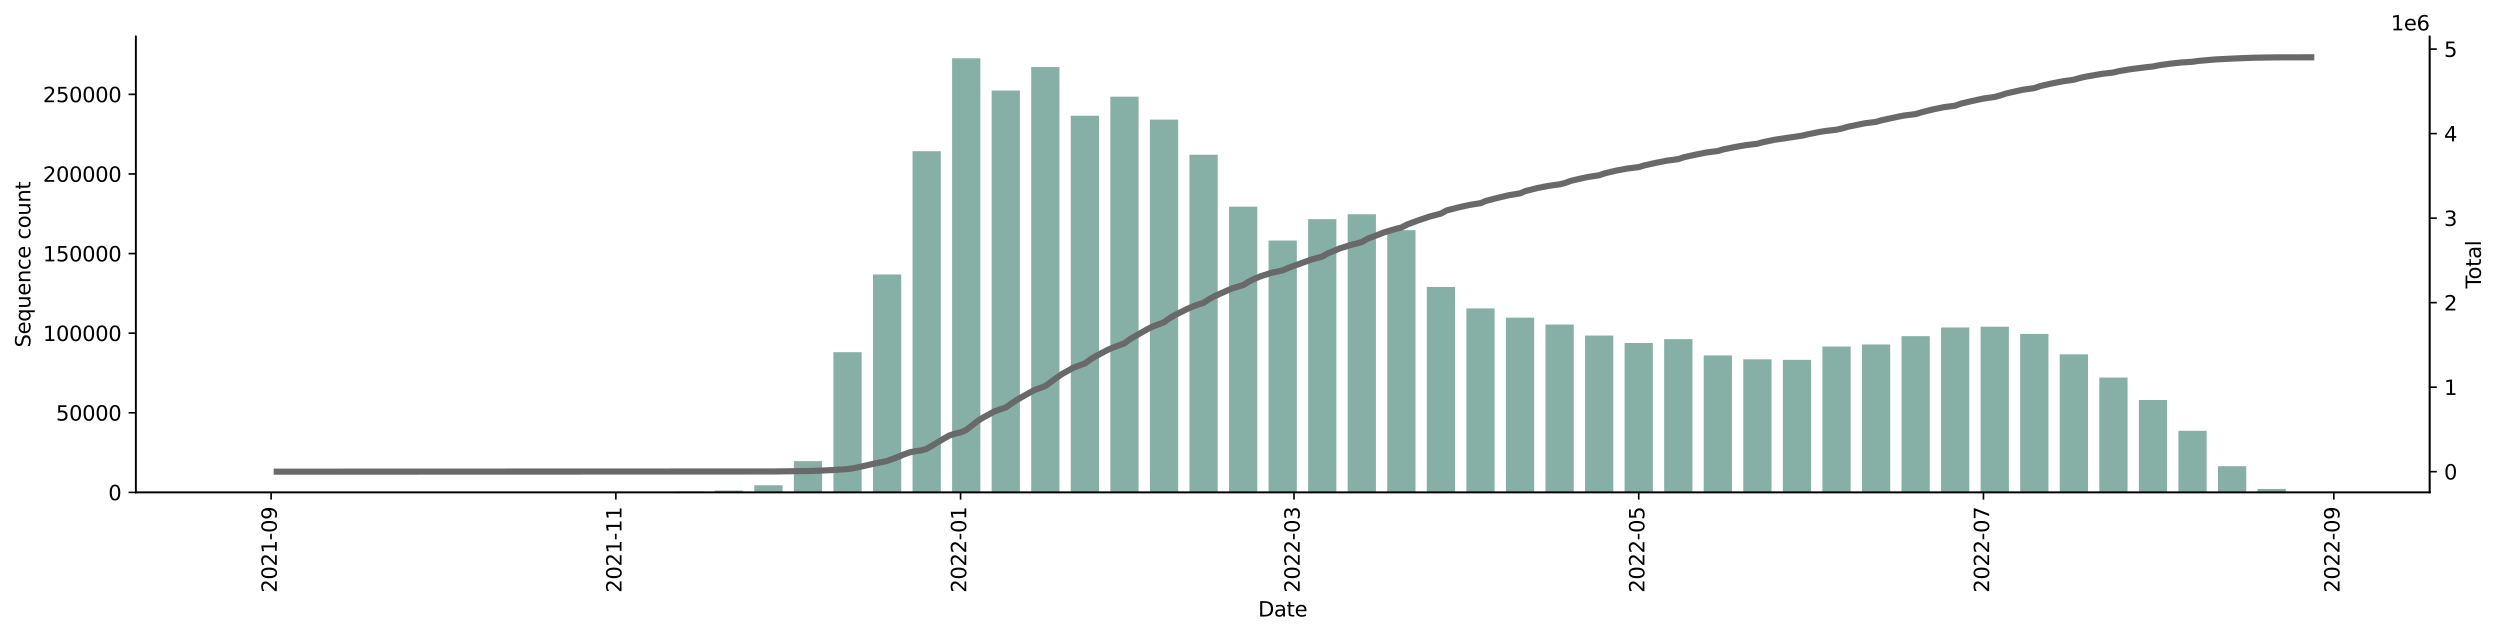 <?xml version="1.0" encoding="utf-8" standalone="no"?>
<!DOCTYPE svg PUBLIC "-//W3C//DTD SVG 1.1//EN"
  "http://www.w3.org/Graphics/SVG/1.1/DTD/svg11.dtd">
<svg xmlns:xlink="http://www.w3.org/1999/xlink" width="1216.294pt" height="309.219pt" viewBox="0 0 1216.294 309.219" xmlns="http://www.w3.org/2000/svg" version="1.1">
 <defs>
  <style type="text/css">*{stroke-linejoin: round; stroke-linecap: butt}</style>
 </defs>
 <g id="figure_1">
  <g id="patch_1">
   <path d="M 0 309.219 
L 1216.294 309.219 
L 1216.294 0 
L 0 0 
z
" style="fill: #ffffff"/>
  </g>
  <g id="axes_1">
   <g id="patch_2">
    <path d="M 66.053 239.558 
L 1182.053 239.558 
L 1182.053 17.798 
L 66.053 17.798 
z
" style="fill: #ffffff"/>
   </g>
   <g id="patch_3">
    <path d="M 116.78 239.558 
L 130.528 239.558 
L 130.528 239.558 
L 116.78 239.558 
z
" clip-path="url(#pee582729a1)" style="fill: #86b0a6"/>
   </g>
   <g id="patch_4">
    <path d="M 136.027 239.558 
L 149.774 239.558 
L 149.774 239.555 
L 136.027 239.555 
z
" clip-path="url(#pee582729a1)" style="fill: #86b0a6"/>
   </g>
   <g id="patch_5">
    <path d="M 155.273 239.558 
L 169.02 239.558 
L 169.02 239.555 
L 155.273 239.555 
z
" clip-path="url(#pee582729a1)" style="fill: #86b0a6"/>
   </g>
   <g id="patch_6">
    <path d="M 174.519 239.558 
L 188.266 239.558 
L 188.266 239.557 
L 174.519 239.557 
z
" clip-path="url(#pee582729a1)" style="fill: #86b0a6"/>
   </g>
   <g id="patch_7">
    <path d="M 193.765 239.558 
L 207.512 239.558 
L 207.512 239.541 
L 193.765 239.541 
z
" clip-path="url(#pee582729a1)" style="fill: #86b0a6"/>
   </g>
   <g id="patch_8">
    <path d="M 213.011 239.558 
L 226.758 239.558 
L 226.758 239.554 
L 213.011 239.554 
z
" clip-path="url(#pee582729a1)" style="fill: #86b0a6"/>
   </g>
   <g id="patch_9">
    <path d="M 232.257 239.558 
L 246.004 239.558 
L 246.004 239.548 
L 232.257 239.548 
z
" clip-path="url(#pee582729a1)" style="fill: #86b0a6"/>
   </g>
   <g id="patch_10">
    <path d="M 251.503 239.558 
L 265.25 239.558 
L 265.25 239.551 
L 251.503 239.551 
z
" clip-path="url(#pee582729a1)" style="fill: #86b0a6"/>
   </g>
   <g id="patch_11">
    <path d="M 270.749 239.558 
L 284.497 239.558 
L 284.497 239.545 
L 270.749 239.545 
z
" clip-path="url(#pee582729a1)" style="fill: #86b0a6"/>
   </g>
   <g id="patch_12">
    <path d="M 289.995 239.558 
L 303.743 239.558 
L 303.743 239.547 
L 289.995 239.547 
z
" clip-path="url(#pee582729a1)" style="fill: #86b0a6"/>
   </g>
   <g id="patch_13">
    <path d="M 309.242 239.558 
L 322.989 239.558 
L 322.989 239.525 
L 309.242 239.525 
z
" clip-path="url(#pee582729a1)" style="fill: #86b0a6"/>
   </g>
   <g id="patch_14">
    <path d="M 328.488 239.558 
L 342.235 239.558 
L 342.235 239.272 
L 328.488 239.272 
z
" clip-path="url(#pee582729a1)" style="fill: #86b0a6"/>
   </g>
   <g id="patch_15">
    <path d="M 347.734 239.558 
L 361.481 239.558 
L 361.481 238.666 
L 347.734 238.666 
z
" clip-path="url(#pee582729a1)" style="fill: #86b0a6"/>
   </g>
   <g id="patch_16">
    <path d="M 366.98 239.558 
L 380.727 239.558 
L 380.727 236.086 
L 366.98 236.086 
z
" clip-path="url(#pee582729a1)" style="fill: #86b0a6"/>
   </g>
   <g id="patch_17">
    <path d="M 386.226 239.558 
L 399.973 239.558 
L 399.973 224.341 
L 386.226 224.341 
z
" clip-path="url(#pee582729a1)" style="fill: #86b0a6"/>
   </g>
   <g id="patch_18">
    <path d="M 405.472 239.558 
L 419.219 239.558 
L 419.219 171.356 
L 405.472 171.356 
z
" clip-path="url(#pee582729a1)" style="fill: #86b0a6"/>
   </g>
   <g id="patch_19">
    <path d="M 424.718 239.558 
L 438.466 239.558 
L 438.466 133.548 
L 424.718 133.548 
z
" clip-path="url(#pee582729a1)" style="fill: #86b0a6"/>
   </g>
   <g id="patch_20">
    <path d="M 443.964 239.558 
L 457.712 239.558 
L 457.712 73.559 
L 443.964 73.559 
z
" clip-path="url(#pee582729a1)" style="fill: #86b0a6"/>
   </g>
   <g id="patch_21">
    <path d="M 463.211 239.558 
L 476.958 239.558 
L 476.958 28.358 
L 463.211 28.358 
z
" clip-path="url(#pee582729a1)" style="fill: #86b0a6"/>
   </g>
   <g id="patch_22">
    <path d="M 482.457 239.558 
L 496.204 239.558 
L 496.204 44.03 
L 482.457 44.03 
z
" clip-path="url(#pee582729a1)" style="fill: #86b0a6"/>
   </g>
   <g id="patch_23">
    <path d="M 501.703 239.558 
L 515.45 239.558 
L 515.45 32.629 
L 501.703 32.629 
z
" clip-path="url(#pee582729a1)" style="fill: #86b0a6"/>
   </g>
   <g id="patch_24">
    <path d="M 520.949 239.558 
L 534.696 239.558 
L 534.696 56.305 
L 520.949 56.305 
z
" clip-path="url(#pee582729a1)" style="fill: #86b0a6"/>
   </g>
   <g id="patch_25">
    <path d="M 540.195 239.558 
L 553.942 239.558 
L 553.942 47.024 
L 540.195 47.024 
z
" clip-path="url(#pee582729a1)" style="fill: #86b0a6"/>
   </g>
   <g id="patch_26">
    <path d="M 559.441 239.558 
L 573.188 239.558 
L 573.188 58.183 
L 559.441 58.183 
z
" clip-path="url(#pee582729a1)" style="fill: #86b0a6"/>
   </g>
   <g id="patch_27">
    <path d="M 578.687 239.558 
L 592.434 239.558 
L 592.434 75.28 
L 578.687 75.28 
z
" clip-path="url(#pee582729a1)" style="fill: #86b0a6"/>
   </g>
   <g id="patch_28">
    <path d="M 597.933 239.558 
L 611.681 239.558 
L 611.681 100.559 
L 597.933 100.559 
z
" clip-path="url(#pee582729a1)" style="fill: #86b0a6"/>
   </g>
   <g id="patch_29">
    <path d="M 617.18 239.558 
L 630.927 239.558 
L 630.927 117.033 
L 617.18 117.033 
z
" clip-path="url(#pee582729a1)" style="fill: #86b0a6"/>
   </g>
   <g id="patch_30">
    <path d="M 636.426 239.558 
L 650.173 239.558 
L 650.173 106.602 
L 636.426 106.602 
z
" clip-path="url(#pee582729a1)" style="fill: #86b0a6"/>
   </g>
   <g id="patch_31">
    <path d="M 655.672 239.558 
L 669.419 239.558 
L 669.419 104.243 
L 655.672 104.243 
z
" clip-path="url(#pee582729a1)" style="fill: #86b0a6"/>
   </g>
   <g id="patch_32">
    <path d="M 674.918 239.558 
L 688.665 239.558 
L 688.665 111.97 
L 674.918 111.97 
z
" clip-path="url(#pee582729a1)" style="fill: #86b0a6"/>
   </g>
   <g id="patch_33">
    <path d="M 694.164 239.558 
L 707.911 239.558 
L 707.911 139.599 
L 694.164 139.599 
z
" clip-path="url(#pee582729a1)" style="fill: #86b0a6"/>
   </g>
   <g id="patch_34">
    <path d="M 713.41 239.558 
L 727.157 239.558 
L 727.157 150.027 
L 713.41 150.027 
z
" clip-path="url(#pee582729a1)" style="fill: #86b0a6"/>
   </g>
   <g id="patch_35">
    <path d="M 732.656 239.558 
L 746.403 239.558 
L 746.403 154.536 
L 732.656 154.536 
z
" clip-path="url(#pee582729a1)" style="fill: #86b0a6"/>
   </g>
   <g id="patch_36">
    <path d="M 751.902 239.558 
L 765.65 239.558 
L 765.65 157.908 
L 751.902 157.908 
z
" clip-path="url(#pee582729a1)" style="fill: #86b0a6"/>
   </g>
   <g id="patch_37">
    <path d="M 771.148 239.558 
L 784.896 239.558 
L 784.896 163.226 
L 771.148 163.226 
z
" clip-path="url(#pee582729a1)" style="fill: #86b0a6"/>
   </g>
   <g id="patch_38">
    <path d="M 790.395 239.558 
L 804.142 239.558 
L 804.142 166.873 
L 790.395 166.873 
z
" clip-path="url(#pee582729a1)" style="fill: #86b0a6"/>
   </g>
   <g id="patch_39">
    <path d="M 809.641 239.558 
L 823.388 239.558 
L 823.388 164.978 
L 809.641 164.978 
z
" clip-path="url(#pee582729a1)" style="fill: #86b0a6"/>
   </g>
   <g id="patch_40">
    <path d="M 828.887 239.558 
L 842.634 239.558 
L 842.634 172.9 
L 828.887 172.9 
z
" clip-path="url(#pee582729a1)" style="fill: #86b0a6"/>
   </g>
   <g id="patch_41">
    <path d="M 848.133 239.558 
L 861.88 239.558 
L 861.88 174.823 
L 848.133 174.823 
z
" clip-path="url(#pee582729a1)" style="fill: #86b0a6"/>
   </g>
   <g id="patch_42">
    <path d="M 867.379 239.558 
L 881.126 239.558 
L 881.126 175.088 
L 867.379 175.088 
z
" clip-path="url(#pee582729a1)" style="fill: #86b0a6"/>
   </g>
   <g id="patch_43">
    <path d="M 886.625 239.558 
L 900.372 239.558 
L 900.372 168.581 
L 886.625 168.581 
z
" clip-path="url(#pee582729a1)" style="fill: #86b0a6"/>
   </g>
   <g id="patch_44">
    <path d="M 905.871 239.558 
L 919.619 239.558 
L 919.619 167.598 
L 905.871 167.598 
z
" clip-path="url(#pee582729a1)" style="fill: #86b0a6"/>
   </g>
   <g id="patch_45">
    <path d="M 925.117 239.558 
L 938.865 239.558 
L 938.865 163.531 
L 925.117 163.531 
z
" clip-path="url(#pee582729a1)" style="fill: #86b0a6"/>
   </g>
   <g id="patch_46">
    <path d="M 944.364 239.558 
L 958.111 239.558 
L 958.111 159.332 
L 944.364 159.332 
z
" clip-path="url(#pee582729a1)" style="fill: #86b0a6"/>
   </g>
   <g id="patch_47">
    <path d="M 963.61 239.558 
L 977.357 239.558 
L 977.357 158.956 
L 963.61 158.956 
z
" clip-path="url(#pee582729a1)" style="fill: #86b0a6"/>
   </g>
   <g id="patch_48">
    <path d="M 982.856 239.558 
L 996.603 239.558 
L 996.603 162.476 
L 982.856 162.476 
z
" clip-path="url(#pee582729a1)" style="fill: #86b0a6"/>
   </g>
   <g id="patch_49">
    <path d="M 1002.102 239.558 
L 1015.849 239.558 
L 1015.849 172.397 
L 1002.102 172.397 
z
" clip-path="url(#pee582729a1)" style="fill: #86b0a6"/>
   </g>
   <g id="patch_50">
    <path d="M 1021.348 239.558 
L 1035.095 239.558 
L 1035.095 183.669 
L 1021.348 183.669 
z
" clip-path="url(#pee582729a1)" style="fill: #86b0a6"/>
   </g>
   <g id="patch_51">
    <path d="M 1040.594 239.558 
L 1054.341 239.558 
L 1054.341 194.593 
L 1040.594 194.593 
z
" clip-path="url(#pee582729a1)" style="fill: #86b0a6"/>
   </g>
   <g id="patch_52">
    <path d="M 1059.84 239.558 
L 1073.587 239.558 
L 1073.587 209.578 
L 1059.84 209.578 
z
" clip-path="url(#pee582729a1)" style="fill: #86b0a6"/>
   </g>
   <g id="patch_53">
    <path d="M 1079.086 239.558 
L 1092.834 239.558 
L 1092.834 226.811 
L 1079.086 226.811 
z
" clip-path="url(#pee582729a1)" style="fill: #86b0a6"/>
   </g>
   <g id="patch_54">
    <path d="M 1098.333 239.558 
L 1112.08 239.558 
L 1112.08 237.887 
L 1098.333 237.887 
z
" clip-path="url(#pee582729a1)" style="fill: #86b0a6"/>
   </g>
   <g id="patch_55">
    <path d="M 1117.579 239.558 
L 1131.326 239.558 
L 1131.326 239.557 
L 1117.579 239.557 
z
" clip-path="url(#pee582729a1)" style="fill: #86b0a6"/>
   </g>
   <g id="matplotlib.axis_1">
    <g id="xtick_1">
     <g id="line2d_1">
      <defs>
       <path id="mff8acb7a07" d="M 0 0 
L 0 3.5 
" style="stroke: #000000; stroke-width: 0.8"/>
      </defs>
      <g>
       <use xlink:href="#mff8acb7a07" x="131.902" y="239.558" style="stroke: #000000; stroke-width: 0.8"/>
      </g>
     </g>
     <g id="text_1">
      <!-- 2021-09 -->
      <g transform="translate(134.662 288.341)rotate(-90)scale(0.1 -0.1)">
       <defs>
        <path id="DejaVuSans-32" d="M 1228 531 
L 3431 531 
L 3431 0 
L 469 0 
L 469 531 
Q 828 903 1448 1529 
Q 2069 2156 2228 2338 
Q 2531 2678 2651 2914 
Q 2772 3150 2772 3378 
Q 2772 3750 2511 3984 
Q 2250 4219 1831 4219 
Q 1534 4219 1204 4116 
Q 875 4013 500 3803 
L 500 4441 
Q 881 4594 1212 4672 
Q 1544 4750 1819 4750 
Q 2544 4750 2975 4387 
Q 3406 4025 3406 3419 
Q 3406 3131 3298 2873 
Q 3191 2616 2906 2266 
Q 2828 2175 2409 1742 
Q 1991 1309 1228 531 
z
" transform="scale(0.016)"/>
        <path id="DejaVuSans-30" d="M 2034 4250 
Q 1547 4250 1301 3770 
Q 1056 3291 1056 2328 
Q 1056 1369 1301 889 
Q 1547 409 2034 409 
Q 2525 409 2770 889 
Q 3016 1369 3016 2328 
Q 3016 3291 2770 3770 
Q 2525 4250 2034 4250 
z
M 2034 4750 
Q 2819 4750 3233 4129 
Q 3647 3509 3647 2328 
Q 3647 1150 3233 529 
Q 2819 -91 2034 -91 
Q 1250 -91 836 529 
Q 422 1150 422 2328 
Q 422 3509 836 4129 
Q 1250 4750 2034 4750 
z
" transform="scale(0.016)"/>
        <path id="DejaVuSans-31" d="M 794 531 
L 1825 531 
L 1825 4091 
L 703 3866 
L 703 4441 
L 1819 4666 
L 2450 4666 
L 2450 531 
L 3481 531 
L 3481 0 
L 794 0 
L 794 531 
z
" transform="scale(0.016)"/>
        <path id="DejaVuSans-2d" d="M 313 2009 
L 1997 2009 
L 1997 1497 
L 313 1497 
L 313 2009 
z
" transform="scale(0.016)"/>
        <path id="DejaVuSans-39" d="M 703 97 
L 703 672 
Q 941 559 1184 500 
Q 1428 441 1663 441 
Q 2288 441 2617 861 
Q 2947 1281 2994 2138 
Q 2813 1869 2534 1725 
Q 2256 1581 1919 1581 
Q 1219 1581 811 2004 
Q 403 2428 403 3163 
Q 403 3881 828 4315 
Q 1253 4750 1959 4750 
Q 2769 4750 3195 4129 
Q 3622 3509 3622 2328 
Q 3622 1225 3098 567 
Q 2575 -91 1691 -91 
Q 1453 -91 1209 -44 
Q 966 3 703 97 
z
M 1959 2075 
Q 2384 2075 2632 2365 
Q 2881 2656 2881 3163 
Q 2881 3666 2632 3958 
Q 2384 4250 1959 4250 
Q 1534 4250 1286 3958 
Q 1038 3666 1038 3163 
Q 1038 2656 1286 2365 
Q 1534 2075 1959 2075 
z
" transform="scale(0.016)"/>
       </defs>
       <use xlink:href="#DejaVuSans-32"/>
       <use xlink:href="#DejaVuSans-30" x="63.623"/>
       <use xlink:href="#DejaVuSans-32" x="127.246"/>
       <use xlink:href="#DejaVuSans-31" x="190.869"/>
       <use xlink:href="#DejaVuSans-2d" x="254.492"/>
       <use xlink:href="#DejaVuSans-30" x="290.576"/>
       <use xlink:href="#DejaVuSans-39" x="354.199"/>
      </g>
     </g>
    </g>
    <g id="xtick_2">
     <g id="line2d_2">
      <g>
       <use xlink:href="#mff8acb7a07" x="299.619" y="239.558" style="stroke: #000000; stroke-width: 0.8"/>
      </g>
     </g>
     <g id="text_2">
      <!-- 2021-11 -->
      <g transform="translate(302.378 288.341)rotate(-90)scale(0.1 -0.1)">
       <use xlink:href="#DejaVuSans-32"/>
       <use xlink:href="#DejaVuSans-30" x="63.623"/>
       <use xlink:href="#DejaVuSans-32" x="127.246"/>
       <use xlink:href="#DejaVuSans-31" x="190.869"/>
       <use xlink:href="#DejaVuSans-2d" x="254.492"/>
       <use xlink:href="#DejaVuSans-31" x="290.576"/>
       <use xlink:href="#DejaVuSans-31" x="354.199"/>
      </g>
     </g>
    </g>
    <g id="xtick_3">
     <g id="line2d_3">
      <g>
       <use xlink:href="#mff8acb7a07" x="467.335" y="239.558" style="stroke: #000000; stroke-width: 0.8"/>
      </g>
     </g>
     <g id="text_3">
      <!-- 2022-01 -->
      <g transform="translate(470.094 288.341)rotate(-90)scale(0.1 -0.1)">
       <use xlink:href="#DejaVuSans-32"/>
       <use xlink:href="#DejaVuSans-30" x="63.623"/>
       <use xlink:href="#DejaVuSans-32" x="127.246"/>
       <use xlink:href="#DejaVuSans-32" x="190.869"/>
       <use xlink:href="#DejaVuSans-2d" x="254.492"/>
       <use xlink:href="#DejaVuSans-30" x="290.576"/>
       <use xlink:href="#DejaVuSans-31" x="354.199"/>
      </g>
     </g>
    </g>
    <g id="xtick_4">
     <g id="line2d_4">
      <g>
       <use xlink:href="#mff8acb7a07" x="629.552" y="239.558" style="stroke: #000000; stroke-width: 0.8"/>
      </g>
     </g>
     <g id="text_4">
      <!-- 2022-03 -->
      <g transform="translate(632.311 288.341)rotate(-90)scale(0.1 -0.1)">
       <defs>
        <path id="DejaVuSans-33" d="M 2597 2516 
Q 3050 2419 3304 2112 
Q 3559 1806 3559 1356 
Q 3559 666 3084 287 
Q 2609 -91 1734 -91 
Q 1441 -91 1130 -33 
Q 819 25 488 141 
L 488 750 
Q 750 597 1062 519 
Q 1375 441 1716 441 
Q 2309 441 2620 675 
Q 2931 909 2931 1356 
Q 2931 1769 2642 2001 
Q 2353 2234 1838 2234 
L 1294 2234 
L 1294 2753 
L 1863 2753 
Q 2328 2753 2575 2939 
Q 2822 3125 2822 3475 
Q 2822 3834 2567 4026 
Q 2313 4219 1838 4219 
Q 1578 4219 1281 4162 
Q 984 4106 628 3988 
L 628 4550 
Q 988 4650 1302 4700 
Q 1616 4750 1894 4750 
Q 2613 4750 3031 4423 
Q 3450 4097 3450 3541 
Q 3450 3153 3228 2886 
Q 3006 2619 2597 2516 
z
" transform="scale(0.016)"/>
       </defs>
       <use xlink:href="#DejaVuSans-32"/>
       <use xlink:href="#DejaVuSans-30" x="63.623"/>
       <use xlink:href="#DejaVuSans-32" x="127.246"/>
       <use xlink:href="#DejaVuSans-32" x="190.869"/>
       <use xlink:href="#DejaVuSans-2d" x="254.492"/>
       <use xlink:href="#DejaVuSans-30" x="290.576"/>
       <use xlink:href="#DejaVuSans-33" x="354.199"/>
      </g>
     </g>
    </g>
    <g id="xtick_5">
     <g id="line2d_5">
      <g>
       <use xlink:href="#mff8acb7a07" x="797.268" y="239.558" style="stroke: #000000; stroke-width: 0.8"/>
      </g>
     </g>
     <g id="text_5">
      <!-- 2022-05 -->
      <g transform="translate(800.028 288.341)rotate(-90)scale(0.1 -0.1)">
       <defs>
        <path id="DejaVuSans-35" d="M 691 4666 
L 3169 4666 
L 3169 4134 
L 1269 4134 
L 1269 2991 
Q 1406 3038 1543 3061 
Q 1681 3084 1819 3084 
Q 2600 3084 3056 2656 
Q 3513 2228 3513 1497 
Q 3513 744 3044 326 
Q 2575 -91 1722 -91 
Q 1428 -91 1123 -41 
Q 819 9 494 109 
L 494 744 
Q 775 591 1075 516 
Q 1375 441 1709 441 
Q 2250 441 2565 725 
Q 2881 1009 2881 1497 
Q 2881 1984 2565 2268 
Q 2250 2553 1709 2553 
Q 1456 2553 1204 2497 
Q 953 2441 691 2322 
L 691 4666 
z
" transform="scale(0.016)"/>
       </defs>
       <use xlink:href="#DejaVuSans-32"/>
       <use xlink:href="#DejaVuSans-30" x="63.623"/>
       <use xlink:href="#DejaVuSans-32" x="127.246"/>
       <use xlink:href="#DejaVuSans-32" x="190.869"/>
       <use xlink:href="#DejaVuSans-2d" x="254.492"/>
       <use xlink:href="#DejaVuSans-30" x="290.576"/>
       <use xlink:href="#DejaVuSans-35" x="354.199"/>
      </g>
     </g>
    </g>
    <g id="xtick_6">
     <g id="line2d_6">
      <g>
       <use xlink:href="#mff8acb7a07" x="964.984" y="239.558" style="stroke: #000000; stroke-width: 0.8"/>
      </g>
     </g>
     <g id="text_6">
      <!-- 2022-07 -->
      <g transform="translate(967.744 288.341)rotate(-90)scale(0.1 -0.1)">
       <defs>
        <path id="DejaVuSans-37" d="M 525 4666 
L 3525 4666 
L 3525 4397 
L 1831 0 
L 1172 0 
L 2766 4134 
L 525 4134 
L 525 4666 
z
" transform="scale(0.016)"/>
       </defs>
       <use xlink:href="#DejaVuSans-32"/>
       <use xlink:href="#DejaVuSans-30" x="63.623"/>
       <use xlink:href="#DejaVuSans-32" x="127.246"/>
       <use xlink:href="#DejaVuSans-32" x="190.869"/>
       <use xlink:href="#DejaVuSans-2d" x="254.492"/>
       <use xlink:href="#DejaVuSans-30" x="290.576"/>
       <use xlink:href="#DejaVuSans-37" x="354.199"/>
      </g>
     </g>
    </g>
    <g id="xtick_7">
     <g id="line2d_7">
      <g>
       <use xlink:href="#mff8acb7a07" x="1135.45" y="239.558" style="stroke: #000000; stroke-width: 0.8"/>
      </g>
     </g>
     <g id="text_7">
      <!-- 2022-09 -->
      <g transform="translate(1138.209 288.341)rotate(-90)scale(0.1 -0.1)">
       <use xlink:href="#DejaVuSans-32"/>
       <use xlink:href="#DejaVuSans-30" x="63.623"/>
       <use xlink:href="#DejaVuSans-32" x="127.246"/>
       <use xlink:href="#DejaVuSans-32" x="190.869"/>
       <use xlink:href="#DejaVuSans-2d" x="254.492"/>
       <use xlink:href="#DejaVuSans-30" x="290.576"/>
       <use xlink:href="#DejaVuSans-39" x="354.199"/>
      </g>
     </g>
    </g>
    <g id="text_8">
     <!-- Date -->
     <g transform="translate(612.102 299.94)scale(0.1 -0.1)">
      <defs>
       <path id="DejaVuSans-44" d="M 1259 4147 
L 1259 519 
L 2022 519 
Q 2988 519 3436 956 
Q 3884 1394 3884 2338 
Q 3884 3275 3436 3711 
Q 2988 4147 2022 4147 
L 1259 4147 
z
M 628 4666 
L 1925 4666 
Q 3281 4666 3915 4102 
Q 4550 3538 4550 2338 
Q 4550 1131 3912 565 
Q 3275 0 1925 0 
L 628 0 
L 628 4666 
z
" transform="scale(0.016)"/>
       <path id="DejaVuSans-61" d="M 2194 1759 
Q 1497 1759 1228 1600 
Q 959 1441 959 1056 
Q 959 750 1161 570 
Q 1363 391 1709 391 
Q 2188 391 2477 730 
Q 2766 1069 2766 1631 
L 2766 1759 
L 2194 1759 
z
M 3341 1997 
L 3341 0 
L 2766 0 
L 2766 531 
Q 2569 213 2275 61 
Q 1981 -91 1556 -91 
Q 1019 -91 701 211 
Q 384 513 384 1019 
Q 384 1609 779 1909 
Q 1175 2209 1959 2209 
L 2766 2209 
L 2766 2266 
Q 2766 2663 2505 2880 
Q 2244 3097 1772 3097 
Q 1472 3097 1187 3025 
Q 903 2953 641 2809 
L 641 3341 
Q 956 3463 1253 3523 
Q 1550 3584 1831 3584 
Q 2591 3584 2966 3190 
Q 3341 2797 3341 1997 
z
" transform="scale(0.016)"/>
       <path id="DejaVuSans-74" d="M 1172 4494 
L 1172 3500 
L 2356 3500 
L 2356 3053 
L 1172 3053 
L 1172 1153 
Q 1172 725 1289 603 
Q 1406 481 1766 481 
L 2356 481 
L 2356 0 
L 1766 0 
Q 1100 0 847 248 
Q 594 497 594 1153 
L 594 3053 
L 172 3053 
L 172 3500 
L 594 3500 
L 594 4494 
L 1172 4494 
z
" transform="scale(0.016)"/>
       <path id="DejaVuSans-65" d="M 3597 1894 
L 3597 1613 
L 953 1613 
Q 991 1019 1311 708 
Q 1631 397 2203 397 
Q 2534 397 2845 478 
Q 3156 559 3463 722 
L 3463 178 
Q 3153 47 2828 -22 
Q 2503 -91 2169 -91 
Q 1331 -91 842 396 
Q 353 884 353 1716 
Q 353 2575 817 3079 
Q 1281 3584 2069 3584 
Q 2775 3584 3186 3129 
Q 3597 2675 3597 1894 
z
M 3022 2063 
Q 3016 2534 2758 2815 
Q 2500 3097 2075 3097 
Q 1594 3097 1305 2825 
Q 1016 2553 972 2059 
L 3022 2063 
z
" transform="scale(0.016)"/>
      </defs>
      <use xlink:href="#DejaVuSans-44"/>
      <use xlink:href="#DejaVuSans-61" x="77.002"/>
      <use xlink:href="#DejaVuSans-74" x="138.281"/>
      <use xlink:href="#DejaVuSans-65" x="177.49"/>
     </g>
    </g>
   </g>
   <g id="matplotlib.axis_2">
    <g id="ytick_1">
     <g id="line2d_8">
      <defs>
       <path id="m545f95c890" d="M 0 0 
L -3.5 0 
" style="stroke: #000000; stroke-width: 0.8"/>
      </defs>
      <g>
       <use xlink:href="#m545f95c890" x="66.053" y="239.558" style="stroke: #000000; stroke-width: 0.8"/>
      </g>
     </g>
     <g id="text_9">
      <!-- 0 -->
      <g transform="translate(52.691 243.358)scale(0.1 -0.1)">
       <use xlink:href="#DejaVuSans-30"/>
      </g>
     </g>
    </g>
    <g id="ytick_2">
     <g id="line2d_9">
      <g>
       <use xlink:href="#m545f95c890" x="66.053" y="200.829" style="stroke: #000000; stroke-width: 0.8"/>
      </g>
     </g>
     <g id="text_10">
      <!-- 50000 -->
      <g transform="translate(27.241 204.629)scale(0.1 -0.1)">
       <use xlink:href="#DejaVuSans-35"/>
       <use xlink:href="#DejaVuSans-30" x="63.623"/>
       <use xlink:href="#DejaVuSans-30" x="127.246"/>
       <use xlink:href="#DejaVuSans-30" x="190.869"/>
       <use xlink:href="#DejaVuSans-30" x="254.492"/>
      </g>
     </g>
    </g>
    <g id="ytick_3">
     <g id="line2d_10">
      <g>
       <use xlink:href="#m545f95c890" x="66.053" y="162.1" style="stroke: #000000; stroke-width: 0.8"/>
      </g>
     </g>
     <g id="text_11">
      <!-- 100000 -->
      <g transform="translate(20.878 165.899)scale(0.1 -0.1)">
       <use xlink:href="#DejaVuSans-31"/>
       <use xlink:href="#DejaVuSans-30" x="63.623"/>
       <use xlink:href="#DejaVuSans-30" x="127.246"/>
       <use xlink:href="#DejaVuSans-30" x="190.869"/>
       <use xlink:href="#DejaVuSans-30" x="254.492"/>
       <use xlink:href="#DejaVuSans-30" x="318.115"/>
      </g>
     </g>
    </g>
    <g id="ytick_4">
     <g id="line2d_11">
      <g>
       <use xlink:href="#m545f95c890" x="66.053" y="123.371" style="stroke: #000000; stroke-width: 0.8"/>
      </g>
     </g>
     <g id="text_12">
      <!-- 150000 -->
      <g transform="translate(20.878 127.17)scale(0.1 -0.1)">
       <use xlink:href="#DejaVuSans-31"/>
       <use xlink:href="#DejaVuSans-35" x="63.623"/>
       <use xlink:href="#DejaVuSans-30" x="127.246"/>
       <use xlink:href="#DejaVuSans-30" x="190.869"/>
       <use xlink:href="#DejaVuSans-30" x="254.492"/>
       <use xlink:href="#DejaVuSans-30" x="318.115"/>
      </g>
     </g>
    </g>
    <g id="ytick_5">
     <g id="line2d_12">
      <g>
       <use xlink:href="#m545f95c890" x="66.053" y="84.642" style="stroke: #000000; stroke-width: 0.8"/>
      </g>
     </g>
     <g id="text_13">
      <!-- 200000 -->
      <g transform="translate(20.878 88.441)scale(0.1 -0.1)">
       <use xlink:href="#DejaVuSans-32"/>
       <use xlink:href="#DejaVuSans-30" x="63.623"/>
       <use xlink:href="#DejaVuSans-30" x="127.246"/>
       <use xlink:href="#DejaVuSans-30" x="190.869"/>
       <use xlink:href="#DejaVuSans-30" x="254.492"/>
       <use xlink:href="#DejaVuSans-30" x="318.115"/>
      </g>
     </g>
    </g>
    <g id="ytick_6">
     <g id="line2d_13">
      <g>
       <use xlink:href="#m545f95c890" x="66.053" y="45.913" style="stroke: #000000; stroke-width: 0.8"/>
      </g>
     </g>
     <g id="text_14">
      <!-- 250000 -->
      <g transform="translate(20.878 49.712)scale(0.1 -0.1)">
       <use xlink:href="#DejaVuSans-32"/>
       <use xlink:href="#DejaVuSans-35" x="63.623"/>
       <use xlink:href="#DejaVuSans-30" x="127.246"/>
       <use xlink:href="#DejaVuSans-30" x="190.869"/>
       <use xlink:href="#DejaVuSans-30" x="254.492"/>
       <use xlink:href="#DejaVuSans-30" x="318.115"/>
      </g>
     </g>
    </g>
    <g id="text_15">
     <!-- Sequence count -->
     <g transform="translate(14.798 169.039)rotate(-90)scale(0.1 -0.1)">
      <defs>
       <path id="DejaVuSans-53" d="M 3425 4513 
L 3425 3897 
Q 3066 4069 2747 4153 
Q 2428 4238 2131 4238 
Q 1616 4238 1336 4038 
Q 1056 3838 1056 3469 
Q 1056 3159 1242 3001 
Q 1428 2844 1947 2747 
L 2328 2669 
Q 3034 2534 3370 2195 
Q 3706 1856 3706 1288 
Q 3706 609 3251 259 
Q 2797 -91 1919 -91 
Q 1588 -91 1214 -16 
Q 841 59 441 206 
L 441 856 
Q 825 641 1194 531 
Q 1563 422 1919 422 
Q 2459 422 2753 634 
Q 3047 847 3047 1241 
Q 3047 1584 2836 1778 
Q 2625 1972 2144 2069 
L 1759 2144 
Q 1053 2284 737 2584 
Q 422 2884 422 3419 
Q 422 4038 858 4394 
Q 1294 4750 2059 4750 
Q 2388 4750 2728 4690 
Q 3069 4631 3425 4513 
z
" transform="scale(0.016)"/>
       <path id="DejaVuSans-71" d="M 947 1747 
Q 947 1113 1208 752 
Q 1469 391 1925 391 
Q 2381 391 2643 752 
Q 2906 1113 2906 1747 
Q 2906 2381 2643 2742 
Q 2381 3103 1925 3103 
Q 1469 3103 1208 2742 
Q 947 2381 947 1747 
z
M 2906 525 
Q 2725 213 2448 61 
Q 2172 -91 1784 -91 
Q 1150 -91 751 415 
Q 353 922 353 1747 
Q 353 2572 751 3078 
Q 1150 3584 1784 3584 
Q 2172 3584 2448 3432 
Q 2725 3281 2906 2969 
L 2906 3500 
L 3481 3500 
L 3481 -1331 
L 2906 -1331 
L 2906 525 
z
" transform="scale(0.016)"/>
       <path id="DejaVuSans-75" d="M 544 1381 
L 544 3500 
L 1119 3500 
L 1119 1403 
Q 1119 906 1312 657 
Q 1506 409 1894 409 
Q 2359 409 2629 706 
Q 2900 1003 2900 1516 
L 2900 3500 
L 3475 3500 
L 3475 0 
L 2900 0 
L 2900 538 
Q 2691 219 2414 64 
Q 2138 -91 1772 -91 
Q 1169 -91 856 284 
Q 544 659 544 1381 
z
M 1991 3584 
L 1991 3584 
z
" transform="scale(0.016)"/>
       <path id="DejaVuSans-6e" d="M 3513 2113 
L 3513 0 
L 2938 0 
L 2938 2094 
Q 2938 2591 2744 2837 
Q 2550 3084 2163 3084 
Q 1697 3084 1428 2787 
Q 1159 2491 1159 1978 
L 1159 0 
L 581 0 
L 581 3500 
L 1159 3500 
L 1159 2956 
Q 1366 3272 1645 3428 
Q 1925 3584 2291 3584 
Q 2894 3584 3203 3211 
Q 3513 2838 3513 2113 
z
" transform="scale(0.016)"/>
       <path id="DejaVuSans-63" d="M 3122 3366 
L 3122 2828 
Q 2878 2963 2633 3030 
Q 2388 3097 2138 3097 
Q 1578 3097 1268 2742 
Q 959 2388 959 1747 
Q 959 1106 1268 751 
Q 1578 397 2138 397 
Q 2388 397 2633 464 
Q 2878 531 3122 666 
L 3122 134 
Q 2881 22 2623 -34 
Q 2366 -91 2075 -91 
Q 1284 -91 818 406 
Q 353 903 353 1747 
Q 353 2603 823 3093 
Q 1294 3584 2113 3584 
Q 2378 3584 2631 3529 
Q 2884 3475 3122 3366 
z
" transform="scale(0.016)"/>
       <path id="DejaVuSans-20" transform="scale(0.016)"/>
       <path id="DejaVuSans-6f" d="M 1959 3097 
Q 1497 3097 1228 2736 
Q 959 2375 959 1747 
Q 959 1119 1226 758 
Q 1494 397 1959 397 
Q 2419 397 2687 759 
Q 2956 1122 2956 1747 
Q 2956 2369 2687 2733 
Q 2419 3097 1959 3097 
z
M 1959 3584 
Q 2709 3584 3137 3096 
Q 3566 2609 3566 1747 
Q 3566 888 3137 398 
Q 2709 -91 1959 -91 
Q 1206 -91 779 398 
Q 353 888 353 1747 
Q 353 2609 779 3096 
Q 1206 3584 1959 3584 
z
" transform="scale(0.016)"/>
      </defs>
      <use xlink:href="#DejaVuSans-53"/>
      <use xlink:href="#DejaVuSans-65" x="63.477"/>
      <use xlink:href="#DejaVuSans-71" x="125"/>
      <use xlink:href="#DejaVuSans-75" x="188.477"/>
      <use xlink:href="#DejaVuSans-65" x="251.855"/>
      <use xlink:href="#DejaVuSans-6e" x="313.379"/>
      <use xlink:href="#DejaVuSans-63" x="376.758"/>
      <use xlink:href="#DejaVuSans-65" x="431.738"/>
      <use xlink:href="#DejaVuSans-20" x="493.262"/>
      <use xlink:href="#DejaVuSans-63" x="525.049"/>
      <use xlink:href="#DejaVuSans-6f" x="580.029"/>
      <use xlink:href="#DejaVuSans-75" x="641.211"/>
      <use xlink:href="#DejaVuSans-6e" x="704.59"/>
      <use xlink:href="#DejaVuSans-74" x="767.969"/>
     </g>
    </g>
   </g>
   <g id="patch_56">
    <path d="M 66.053 239.558 
L 66.053 17.798 
" style="fill: none; stroke: #000000; stroke-width: 0.8; stroke-linejoin: miter; stroke-linecap: square"/>
   </g>
   <g id="patch_57">
    <path d="M 1182.053 239.558 
L 1182.053 17.798 
" style="fill: none; stroke: #000000; stroke-width: 0.8; stroke-linejoin: miter; stroke-linecap: square"/>
   </g>
   <g id="patch_58">
    <path d="M 66.053 239.558 
L 1182.053 239.558 
" style="fill: none; stroke: #000000; stroke-width: 0.8; stroke-linejoin: miter; stroke-linecap: square"/>
   </g>
  </g>
  <g id="axes_2">
   <g id="matplotlib.axis_3">
    <g id="ytick_7">
     <g id="line2d_14">
      <defs>
       <path id="m6531f06860" d="M 0 0 
L 3.5 0 
" style="stroke: #000000; stroke-width: 0.8"/>
      </defs>
      <g>
       <use xlink:href="#m6531f06860" x="1182.053" y="229.478" style="stroke: #000000; stroke-width: 0.8"/>
      </g>
     </g>
     <g id="text_16">
      <!-- 0 -->
      <g transform="translate(1189.053 233.278)scale(0.1 -0.1)">
       <use xlink:href="#DejaVuSans-30"/>
      </g>
     </g>
    </g>
    <g id="ytick_8">
     <g id="line2d_15">
      <g>
       <use xlink:href="#m6531f06860" x="1182.053" y="188.359" style="stroke: #000000; stroke-width: 0.8"/>
      </g>
     </g>
     <g id="text_17">
      <!-- 1 -->
      <g transform="translate(1189.053 192.158)scale(0.1 -0.1)">
       <use xlink:href="#DejaVuSans-31"/>
      </g>
     </g>
    </g>
    <g id="ytick_9">
     <g id="line2d_16">
      <g>
       <use xlink:href="#m6531f06860" x="1182.053" y="147.239" style="stroke: #000000; stroke-width: 0.8"/>
      </g>
     </g>
     <g id="text_18">
      <!-- 2 -->
      <g transform="translate(1189.053 151.038)scale(0.1 -0.1)">
       <use xlink:href="#DejaVuSans-32"/>
      </g>
     </g>
    </g>
    <g id="ytick_10">
     <g id="line2d_17">
      <g>
       <use xlink:href="#m6531f06860" x="1182.053" y="106.119" style="stroke: #000000; stroke-width: 0.8"/>
      </g>
     </g>
     <g id="text_19">
      <!-- 3 -->
      <g transform="translate(1189.053 109.919)scale(0.1 -0.1)">
       <use xlink:href="#DejaVuSans-33"/>
      </g>
     </g>
    </g>
    <g id="ytick_11">
     <g id="line2d_18">
      <g>
       <use xlink:href="#m6531f06860" x="1182.053" y="65" style="stroke: #000000; stroke-width: 0.8"/>
      </g>
     </g>
     <g id="text_20">
      <!-- 4 -->
      <g transform="translate(1189.053 68.799)scale(0.1 -0.1)">
       <defs>
        <path id="DejaVuSans-34" d="M 2419 4116 
L 825 1625 
L 2419 1625 
L 2419 4116 
z
M 2253 4666 
L 3047 4666 
L 3047 1625 
L 3713 1625 
L 3713 1100 
L 3047 1100 
L 3047 0 
L 2419 0 
L 2419 1100 
L 313 1100 
L 313 1709 
L 2253 4666 
z
" transform="scale(0.016)"/>
       </defs>
       <use xlink:href="#DejaVuSans-34"/>
      </g>
     </g>
    </g>
    <g id="ytick_12">
     <g id="line2d_19">
      <g>
       <use xlink:href="#m6531f06860" x="1182.053" y="23.88" style="stroke: #000000; stroke-width: 0.8"/>
      </g>
     </g>
     <g id="text_21">
      <!-- 5 -->
      <g transform="translate(1189.053 27.679)scale(0.1 -0.1)">
       <use xlink:href="#DejaVuSans-35"/>
      </g>
     </g>
    </g>
    <g id="text_22">
     <!-- Total -->
     <g transform="translate(1207.014 140.355)rotate(-90)scale(0.1 -0.1)">
      <defs>
       <path id="DejaVuSans-54" d="M -19 4666 
L 3928 4666 
L 3928 4134 
L 2272 4134 
L 2272 0 
L 1638 0 
L 1638 4134 
L -19 4134 
L -19 4666 
z
" transform="scale(0.016)"/>
       <path id="DejaVuSans-6c" d="M 603 4863 
L 1178 4863 
L 1178 0 
L 603 0 
L 603 4863 
z
" transform="scale(0.016)"/>
      </defs>
      <use xlink:href="#DejaVuSans-54"/>
      <use xlink:href="#DejaVuSans-6f" x="44.084"/>
      <use xlink:href="#DejaVuSans-74" x="105.266"/>
      <use xlink:href="#DejaVuSans-61" x="144.475"/>
      <use xlink:href="#DejaVuSans-6c" x="205.754"/>
     </g>
    </g>
    <g id="text_23">
     <!-- 1e6 -->
     <g transform="translate(1163.175 14.798)scale(0.1 -0.1)">
      <defs>
       <path id="DejaVuSans-36" d="M 2113 2584 
Q 1688 2584 1439 2293 
Q 1191 2003 1191 1497 
Q 1191 994 1439 701 
Q 1688 409 2113 409 
Q 2538 409 2786 701 
Q 3034 994 3034 1497 
Q 3034 2003 2786 2293 
Q 2538 2584 2113 2584 
z
M 3366 4563 
L 3366 3988 
Q 3128 4100 2886 4159 
Q 2644 4219 2406 4219 
Q 1781 4219 1451 3797 
Q 1122 3375 1075 2522 
Q 1259 2794 1537 2939 
Q 1816 3084 2150 3084 
Q 2853 3084 3261 2657 
Q 3669 2231 3669 1497 
Q 3669 778 3244 343 
Q 2819 -91 2113 -91 
Q 1303 -91 875 529 
Q 447 1150 447 2328 
Q 447 3434 972 4092 
Q 1497 4750 2381 4750 
Q 2619 4750 2861 4703 
Q 3103 4656 3366 4563 
z
" transform="scale(0.016)"/>
      </defs>
      <use xlink:href="#DejaVuSans-31"/>
      <use xlink:href="#DejaVuSans-65" x="63.623"/>
      <use xlink:href="#DejaVuSans-36" x="125.146"/>
     </g>
    </g>
   </g>
   <g id="line2d_20">
    <path d="M 134.652 229.478 
L 376.603 229.38 
L 395.849 229.111 
L 404.097 228.738 
L 412.346 228.215 
L 415.095 227.814 
L 417.845 227.256 
L 423.344 225.995 
L 431.592 224.266 
L 437.091 222.2 
L 439.84 221.067 
L 442.59 220.073 
L 445.339 219.513 
L 448.089 219.17 
L 450.838 218.378 
L 459.086 213.449 
L 461.836 211.887 
L 464.585 210.984 
L 467.335 210.358 
L 470.084 209.199 
L 475.583 204.872 
L 478.333 203.128 
L 483.831 200.15 
L 486.581 199.146 
L 489.33 198.28 
L 492.08 196.302 
L 494.829 194.492 
L 500.328 191.365 
L 503.078 189.837 
L 508.576 187.81 
L 514.075 183.778 
L 516.825 181.884 
L 522.324 178.827 
L 527.823 176.815 
L 530.572 174.828 
L 533.321 173.168 
L 538.82 170.268 
L 541.57 169.049 
L 547.069 167.035 
L 549.818 164.965 
L 558.066 160.23 
L 560.816 158.873 
L 566.315 156.783 
L 569.064 154.794 
L 571.814 153.174 
L 577.313 150.444 
L 580.062 149.21 
L 582.811 148.203 
L 585.561 147.335 
L 588.31 145.51 
L 591.06 144.015 
L 599.308 140.347 
L 604.807 138.704 
L 607.556 137.009 
L 610.306 135.645 
L 613.055 134.504 
L 618.554 132.723 
L 624.053 131.539 
L 626.803 130.333 
L 637.8 126.334 
L 643.299 124.835 
L 646.049 123.205 
L 648.798 122.151 
L 651.548 120.954 
L 657.046 119.203 
L 659.796 118.54 
L 662.545 117.754 
L 665.295 116.167 
L 673.543 113.006 
L 679.042 111.357 
L 681.791 110.691 
L 684.541 109.249 
L 690.04 107.215 
L 695.539 105.349 
L 701.038 103.906 
L 703.787 102.388 
L 709.286 100.97 
L 714.785 99.729 
L 720.284 98.852 
L 723.033 97.721 
L 728.532 96.286 
L 734.031 94.981 
L 739.53 94.084 
L 742.279 92.915 
L 747.778 91.537 
L 753.277 90.44 
L 758.776 89.676 
L 761.525 89.002 
L 764.275 87.977 
L 769.774 86.7 
L 772.523 86.112 
L 778.022 85.27 
L 780.772 84.317 
L 786.27 83.001 
L 791.769 81.983 
L 797.268 81.291 
L 800.018 80.452 
L 805.517 79.245 
L 811.015 78.149 
L 816.514 77.416 
L 819.264 76.486 
L 824.763 75.277 
L 830.262 74.179 
L 835.76 73.468 
L 838.51 72.668 
L 844.009 71.545 
L 849.508 70.596 
L 855.007 69.932 
L 857.756 69.166 
L 863.255 68.019 
L 877.002 65.963 
L 879.752 65.275 
L 885.25 64.192 
L 888 63.734 
L 893.499 63.101 
L 896.248 62.485 
L 898.998 61.67 
L 907.246 59.993 
L 912.745 59.297 
L 915.494 58.481 
L 923.743 56.707 
L 926.492 56.187 
L 931.991 55.515 
L 934.74 54.657 
L 940.239 53.286 
L 945.738 52.138 
L 951.237 51.416 
L 953.987 50.43 
L 959.485 49.13 
L 964.984 47.938 
L 970.483 47.15 
L 973.233 46.399 
L 975.982 45.489 
L 981.481 44.235 
L 984.231 43.645 
L 989.729 42.864 
L 992.479 41.913 
L 997.978 40.655 
L 1003.477 39.57 
L 1008.976 38.782 
L 1011.725 37.993 
L 1014.474 37.347 
L 1022.723 35.91 
L 1028.222 35.272 
L 1030.971 34.59 
L 1036.47 33.671 
L 1044.718 32.623 
L 1047.468 32.345 
L 1050.217 31.766 
L 1055.716 30.991 
L 1061.215 30.403 
L 1066.714 30.049 
L 1069.463 29.652 
L 1077.712 28.924 
L 1083.211 28.644 
L 1088.709 28.382 
L 1096.958 28.064 
L 1107.956 27.904 
L 1124.452 27.878 
L 1124.452 27.878 
" clip-path="url(#pee582729a1)" style="fill: none; stroke: #696969; stroke-width: 3; stroke-linecap: square"/>
   </g>
   <g id="patch_59">
    <path d="M 66.053 239.558 
L 66.053 17.798 
" style="fill: none; stroke: #000000; stroke-width: 0.8; stroke-linejoin: miter; stroke-linecap: square"/>
   </g>
   <g id="patch_60">
    <path d="M 1182.053 239.558 
L 1182.053 17.798 
" style="fill: none; stroke: #000000; stroke-width: 0.8; stroke-linejoin: miter; stroke-linecap: square"/>
   </g>
   <g id="patch_61">
    <path d="M 66.053 239.558 
L 1182.053 239.558 
" style="fill: none; stroke: #000000; stroke-width: 0.8; stroke-linejoin: miter; stroke-linecap: square"/>
   </g>
  </g>
 </g>
 <defs>
  <clipPath id="pee582729a1">
   <rect x="66.053" y="17.798" width="1116" height="221.76"/>
  </clipPath>
 </defs>
</svg>
